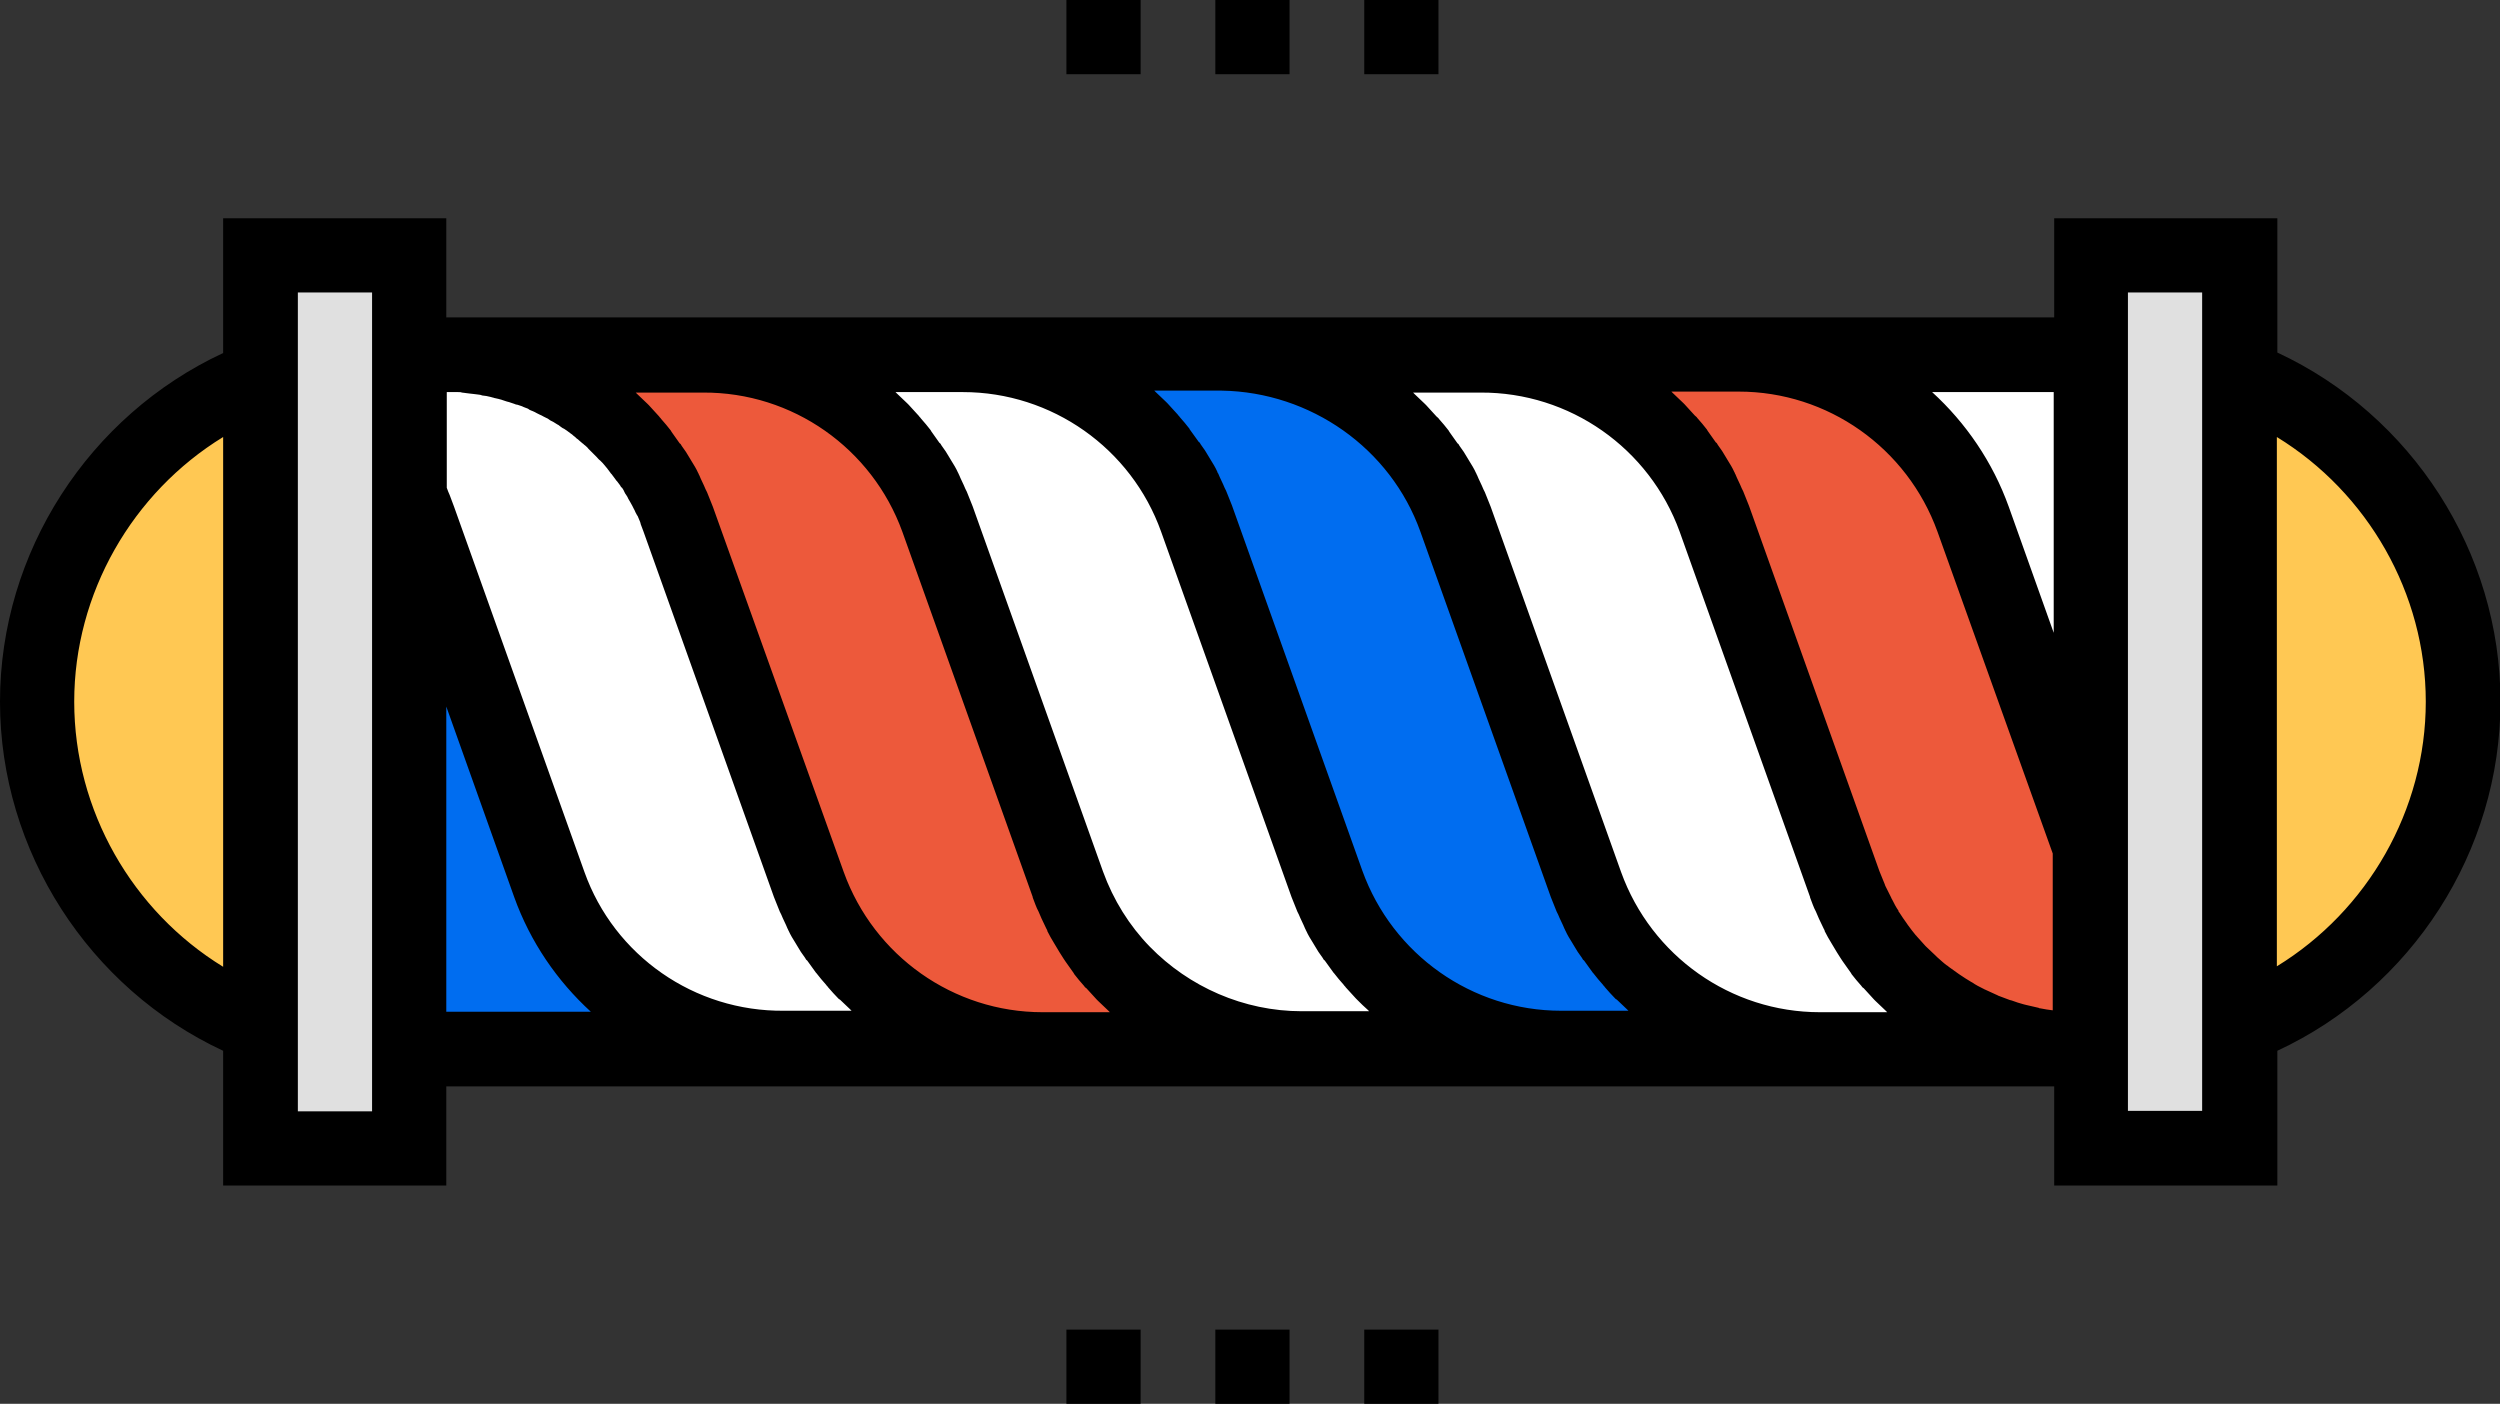 <?xml version="1.0" encoding="utf-8"?>
<!-- Generator: Adobe Illustrator 21.1.0, SVG Export Plug-In . SVG Version: 6.00 Build 0)  -->
<svg version="1.1" id="Capa_1" xmlns="http://www.w3.org/2000/svg" xmlns:xlink="http://www.w3.org/1999/xlink" x="0px" y="0px"
	 viewBox="0 0 512 287.5" style="enable-background:new 0 0 512 287.5;" xml:space="preserve">
<rect x="0" y="0" width="512" height="287.5" fill="#333333" stroke="none"/>
<style type="text/css">
	.st0{fill:#FFC853;}
	.st1{fill:#E0E0E0;}
	.st2{fill:#FFFFFF;}
	.st3{fill:#006DF0;}
	.st4{fill:#ED593B;}
</style>
<g>
	<path class="st0" d="M458.7,210.2c26.7-10.2,45.7-36.1,45.7-66.4l0,0c0-30.3-19-56.2-45.7-66.4V210.2z"/>
	<path class="st0" d="M53.3,77.3C26.6,87.5,7.6,113.4,7.6,143.7l0,0c0,30.3,19,56.2,45.7,66.4V77.3z"/>
</g>
<g>
	<rect x="53.3" y="52.3" class="st1" width="30.5" height="182.9"/>
	<rect x="428.2" y="52.3" class="st1" width="30.5" height="182.9"/>
</g>
<path class="st2" d="M303.3,72.6c21.5,0,40.6,13.5,47.8,33.7l26.7,74.8c7.2,20.2,26.4,33.7,47.8,33.7h-53.1
	c-21.5,0-40.6-13.5-47.8-33.7l-26.7-74.8c-7.2-20.2-26.4-33.7-47.8-33.7H303.3z"/>
<path class="st3" d="M250.2,72.6c21.5,0,40.6,13.5,47.8,33.7l26.7,74.8c7.2,20.2,26.4,33.7,47.8,33.7h-53.1
	c-21.5,0-40.6-13.5-47.8-33.7L245,106.3c-7.2-20.2-26.4-33.7-47.8-33.7H250.2z"/>
<path class="st2" d="M197.2,72.6c21.5,0,40.6,13.5,47.8,33.7l26.7,74.8c7.2,20.2,26.4,33.7,47.8,33.7h-53.1
	c-21.5,0-40.6-13.5-47.8-33.7l-26.7-74.8c-7.2-20.2-26.4-33.7-47.8-33.7H197.2z"/>
<path class="st4" d="M144.1,72.6c21.5,0,40.6,13.5,47.8,33.7l26.7,74.8c7.2,20.2,26.4,33.7,47.8,33.7h-53.1
	c-21.5,0-40.6-13.5-47.8-33.7l-26.7-74.8c-7.2-20.2-26.4-33.7-47.8-33.7H144.1z"/>
<path class="st3" d="M112.5,181.1l-26.7-74.8c-0.6-1.6-1.3-3.2-2-4.8v113.3h76.5C138.9,214.9,119.7,201.4,112.5,181.1z"/>
<path class="st2" d="M85.8,106.3l26.7,74.8c7.2,20.2,26.4,33.7,47.8,33.7h53.1c-21.5,0-40.6-13.5-47.8-33.7l-26.7-74.8
	c-7.2-20.2-26.4-33.7-47.8-33.7h-7.2v28.9C84.5,103.1,85.2,104.7,85.8,106.3z"/>
<path class="st4" d="M351.1,106.3l26.7,74.8c7.2,20.2,26.4,33.7,47.8,33.7h2.5v-41.3l-24-67.2c-7.2-20.2-26.4-33.7-47.8-33.7h-53.1
	C324.8,72.6,343.9,86.1,351.1,106.3z"/>
<path class="st2" d="M404.2,106.3l24,67.2V72.6h-71.8C377.8,72.6,397,86.1,404.2,106.3z"/>
<path d="M0,143.7c0,30.6,18.2,58.7,45.7,71.5v27.6h45.7v-20.3h68.9h53.1h53.1h53.1h53.1h48v20.3h45.7v-27.6
	c27.5-12.8,45.7-40.8,45.7-71.5s-18.2-58.7-45.7-71.5V44.7h-45.7V65h-64.2h-53.1h-53.1h-53.1h-53.1H91.4V44.7H45.7v27.6
	C18.2,85.1,0,113.1,0,143.7z M15.2,143.7c0-22.2,11.9-42.8,30.5-54.2V198C27.1,186.6,15.2,166,15.2,143.7z M91.4,207.2v-62.5
	l13.9,39c3.3,9.2,8.8,17.2,15.7,23.5L91.4,207.2L91.4,207.2z M119.7,178.6L93,103.8c-0.3-0.8-0.6-1.6-0.9-2.4
	c-0.1-0.2-0.2-0.5-0.3-0.7c-0.1-0.3-0.2-0.5-0.3-0.8V80.3c0.2,0,0.4,0,0.6,0c0.3,0,0.6,0,0.9,0c0.3,0,0.6,0,0.8,0
	c0.3,0,0.6,0,0.8,0.1c0.3,0,0.6,0.1,0.8,0.1c0.3,0,0.5,0.1,0.8,0.1c0.3,0,0.6,0.1,0.9,0.1c0.3,0,0.5,0.1,0.8,0.1
	c0.3,0,0.6,0.1,0.9,0.2c0.3,0,0.5,0.1,0.8,0.1c0.3,0.1,0.6,0.1,0.9,0.2c0.2,0.1,0.5,0.1,0.7,0.2c0.3,0.1,0.6,0.1,0.9,0.2
	c0.2,0.1,0.5,0.1,0.7,0.2c0.3,0.1,0.6,0.2,0.9,0.3c0.2,0.1,0.5,0.1,0.7,0.2c0.3,0.1,0.6,0.2,0.9,0.3c0.2,0.1,0.5,0.2,0.7,0.2
	c0.3,0.1,0.6,0.2,0.9,0.3c0.2,0.1,0.4,0.2,0.7,0.3c0.3,0.1,0.6,0.2,0.8,0.4c0.2,0.1,0.4,0.2,0.7,0.3c0.3,0.1,0.6,0.3,0.8,0.4
	c0.2,0.1,0.4,0.2,0.6,0.3c0.3,0.1,0.6,0.3,0.8,0.4c0.2,0.1,0.4,0.2,0.6,0.3c0.3,0.1,0.5,0.3,0.8,0.5c0.2,0.1,0.4,0.2,0.6,0.3
	c0.3,0.2,0.5,0.3,0.8,0.5c0.2,0.1,0.4,0.2,0.6,0.4c0.3,0.2,0.5,0.4,0.8,0.5c0.2,0.1,0.4,0.3,0.6,0.4c0.3,0.2,0.5,0.4,0.8,0.6
	c0.2,0.1,0.4,0.3,0.5,0.4c0.3,0.2,0.5,0.4,0.7,0.6c0.2,0.1,0.4,0.3,0.5,0.4c0.2,0.2,0.5,0.4,0.7,0.6c0.2,0.1,0.3,0.3,0.5,0.4
	c0.2,0.2,0.5,0.4,0.7,0.7c0.2,0.2,0.3,0.3,0.5,0.5c0.2,0.2,0.5,0.5,0.7,0.7c0.2,0.2,0.3,0.3,0.5,0.5c0.2,0.2,0.4,0.5,0.7,0.7
	c0.2,0.2,0.3,0.3,0.5,0.5c0.2,0.2,0.4,0.5,0.6,0.7c0.1,0.2,0.3,0.3,0.4,0.5c0.2,0.3,0.4,0.5,0.6,0.8c0.1,0.2,0.3,0.3,0.4,0.5
	c0.2,0.3,0.4,0.5,0.6,0.8c0.1,0.2,0.3,0.4,0.4,0.5c0.2,0.3,0.4,0.5,0.6,0.8c0.1,0.2,0.2,0.4,0.4,0.5c0.2,0.3,0.4,0.6,0.5,0.9
	c0.1,0.2,0.2,0.4,0.3,0.5c0.2,0.3,0.4,0.6,0.5,0.9c0.1,0.2,0.2,0.3,0.3,0.5c0.2,0.3,0.3,0.6,0.5,0.9c0.1,0.2,0.2,0.4,0.3,0.6
	c0.2,0.3,0.3,0.7,0.5,1c0.1,0.2,0.2,0.4,0.3,0.5c0.2,0.4,0.3,0.8,0.5,1.2c0,0.1,0.1,0.2,0.1,0.4c0.2,0.5,0.4,1.1,0.6,1.6l26.7,74.8
	c0.4,1,0.8,2,1.2,3c0.1,0.2,0.2,0.4,0.3,0.6c0.4,1,0.9,1.9,1.3,2.9c0.1,0.1,0.1,0.3,0.2,0.4c0.4,0.9,0.9,1.7,1.4,2.5
	c0.1,0.2,0.2,0.3,0.3,0.5c0.5,0.9,1.1,1.8,1.7,2.6c0.1,0.2,0.2,0.4,0.4,0.5c0.6,0.8,1.2,1.7,1.8,2.5c0,0,0.1,0.1,0.1,0.1
	c0.6,0.8,1.3,1.6,2,2.4c0.1,0.2,0.3,0.3,0.4,0.5c0.7,0.8,1.4,1.6,2.1,2.3c0.1,0.1,0.2,0.2,0.3,0.2c0.7,0.7,1.4,1.3,2.1,2
	c0.1,0.1,0.2,0.2,0.3,0.3h-13.8C142.2,207.2,125.8,195.7,119.7,178.6z M417.8,206.5c-0.1,0-0.2,0-0.3-0.1c-0.9-0.2-1.7-0.4-2.6-0.6
	c-0.1,0-0.3-0.1-0.4-0.1c-0.8-0.2-1.7-0.5-2.5-0.8c-0.1,0-0.3-0.1-0.4-0.1c-0.8-0.3-1.6-0.6-2.4-0.9c-0.1-0.1-0.2-0.1-0.4-0.2
	c-0.8-0.4-1.6-0.7-2.4-1.1c-0.1,0-0.1-0.1-0.2-0.1c-0.8-0.4-1.6-0.8-2.3-1.3c-0.1,0-0.1-0.1-0.2-0.1c-0.8-0.5-1.5-0.9-2.2-1.4
	c-0.1-0.1-0.2-0.1-0.3-0.2c-0.7-0.5-1.4-1-2.1-1.5c-0.1-0.1-0.2-0.2-0.4-0.3c-0.7-0.5-1.3-1.1-2-1.7c-0.1-0.1-0.2-0.2-0.3-0.3
	c-0.6-0.6-1.3-1.2-1.9-1.8c-0.1-0.1-0.1-0.1-0.2-0.2c-0.6-0.7-1.2-1.3-1.8-2c0,0,0-0.1-0.1-0.1c-0.6-0.7-1.1-1.4-1.7-2.2
	c-0.1-0.1-0.1-0.2-0.2-0.3c-0.5-0.7-1-1.4-1.5-2.2c-0.1-0.1-0.2-0.2-0.2-0.4c-0.5-0.7-0.9-1.5-1.3-2.3c-0.1-0.1-0.1-0.2-0.2-0.4
	c-0.4-0.8-0.8-1.6-1.2-2.4c0-0.1-0.1-0.2-0.1-0.3c-0.4-0.9-0.7-1.8-1.1-2.7l-26.7-74.8c-0.4-1-0.8-2-1.2-3c-0.1-0.2-0.2-0.4-0.3-0.6
	c-0.4-1-0.9-1.9-1.3-2.9c-0.1-0.1-0.1-0.3-0.2-0.4c-0.4-0.9-0.9-1.7-1.4-2.5c-0.1-0.2-0.2-0.3-0.3-0.5c-0.5-0.9-1.1-1.8-1.7-2.6
	c-0.1-0.2-0.2-0.4-0.4-0.5c-0.6-0.8-1.1-1.6-1.7-2.4c0-0.1-0.1-0.1-0.1-0.2c-0.6-0.8-1.3-1.6-2-2.4c-0.1-0.2-0.3-0.3-0.5-0.5
	c-0.7-0.8-1.4-1.5-2.1-2.3c-0.1-0.1-0.2-0.2-0.3-0.3c-0.7-0.7-1.4-1.3-2.1-2c-0.1-0.1-0.2-0.2-0.3-0.3h13.8
	c18.2,0,34.5,11.5,40.7,28.7l23.6,65.9v32.1c0,0,0,0-0.1,0C419.6,206.8,418.7,206.7,417.8,206.5z M496.8,143.7
	c0,22.2-11.9,42.8-30.5,54.2V89.5C484.9,100.9,496.8,121.5,496.8,143.7z M435.8,59.9H451v6.3v155v6.3h-15.2v-5.1v-50.3V65V59.9z
	 M420.6,80.3v49.3l-9.2-25.8c-3.3-9.2-8.8-17.2-15.7-23.5L420.6,80.3L420.6,80.3z M344,108.9l26.7,74.8c0,0,0,0,0,0.1
	c0.4,1,0.7,2,1.2,2.9c0.1,0.2,0.2,0.5,0.3,0.7c0.4,1,0.9,1.9,1.3,2.8c0.1,0.2,0.2,0.3,0.2,0.5c0.4,0.8,0.9,1.7,1.4,2.5
	c0.1,0.2,0.2,0.3,0.3,0.5c0.5,0.9,1.1,1.8,1.6,2.6c0.1,0.2,0.3,0.4,0.4,0.6c0.6,0.8,1.1,1.6,1.7,2.4c0,0.1,0.1,0.1,0.1,0.2
	c0.6,0.8,1.3,1.6,2,2.4c0.1,0.2,0.3,0.4,0.5,0.5c0.7,0.8,1.4,1.5,2.1,2.3c0.1,0.1,0.2,0.2,0.3,0.3c0.7,0.7,1.4,1.3,2.1,2
	c0.1,0.1,0.2,0.2,0.3,0.3h-13.8c-18.2,0-34.5-11.5-40.7-28.7l-26.7-74.8c-0.4-1-0.8-2-1.2-3c-0.1-0.2-0.2-0.4-0.3-0.6
	c-0.4-1-0.9-1.9-1.3-2.9c-0.1-0.1-0.1-0.3-0.2-0.4c-0.4-0.9-0.9-1.7-1.4-2.5c-0.1-0.2-0.2-0.3-0.3-0.5c-0.5-0.9-1.1-1.8-1.7-2.6
	c-0.1-0.2-0.2-0.4-0.4-0.5c-0.6-0.8-1.1-1.6-1.7-2.4c0-0.1-0.1-0.1-0.1-0.2c-0.6-0.8-1.3-1.6-2-2.4c-0.1-0.2-0.3-0.3-0.5-0.5
	c-0.7-0.8-1.4-1.5-2.1-2.3c-0.1-0.1-0.2-0.2-0.3-0.3c-0.7-0.7-1.4-1.3-2.1-2c-0.1-0.1-0.2-0.2-0.3-0.3h13.8
	C321.5,80.3,337.8,91.8,344,108.9z M290.9,108.9l26.7,74.8c0.4,1,0.8,2,1.2,3c0.1,0.2,0.2,0.4,0.3,0.6c0.4,1,0.9,1.9,1.3,2.9
	c0.1,0.1,0.1,0.3,0.2,0.4c0.4,0.9,0.9,1.7,1.4,2.5c0.1,0.2,0.2,0.3,0.3,0.5c0.5,0.9,1.1,1.8,1.7,2.6c0.1,0.2,0.2,0.4,0.4,0.5
	c0.6,0.8,1.2,1.7,1.8,2.5c0,0,0.1,0.1,0.1,0.1c0.6,0.8,1.3,1.6,2,2.4c0.1,0.2,0.3,0.3,0.4,0.5c0.7,0.8,1.4,1.6,2.1,2.3
	c0.1,0.1,0.2,0.2,0.3,0.2c0.7,0.7,1.4,1.3,2.1,2c0.1,0.1,0.2,0.2,0.3,0.3h-13.8c-18.2,0-34.5-11.5-40.7-28.7l-26.7-74.8
	c-0.4-1-0.8-2-1.2-3c-0.1-0.2-0.2-0.4-0.3-0.6c-0.4-1-0.9-1.9-1.3-2.9c-0.1-0.1-0.2-0.3-0.2-0.4c-0.4-0.9-0.9-1.7-1.4-2.5
	c-0.1-0.2-0.2-0.3-0.3-0.5c-0.5-0.9-1.1-1.8-1.7-2.6c-0.1-0.2-0.2-0.4-0.4-0.5c-0.6-0.8-1.2-1.7-1.8-2.5c0,0-0.1-0.1-0.1-0.2
	c-0.6-0.8-1.3-1.6-2-2.4c-0.1-0.2-0.3-0.3-0.4-0.5c-0.7-0.8-1.4-1.5-2.1-2.3c-0.1-0.1-0.2-0.2-0.3-0.3c-0.7-0.7-1.4-1.3-2.1-2
	c-0.1-0.1-0.2-0.2-0.3-0.3h13.8C268.4,80.3,284.8,91.8,290.9,108.9z M237.8,108.9l26.7,74.8c0.4,1,0.8,2,1.2,3
	c0.1,0.2,0.2,0.4,0.3,0.6c0.4,1,0.9,1.9,1.3,2.9c0.1,0.1,0.1,0.3,0.2,0.4c0.4,0.9,0.9,1.7,1.4,2.5c0.1,0.2,0.2,0.3,0.3,0.5
	c0.5,0.9,1.1,1.8,1.7,2.6c0.1,0.2,0.2,0.4,0.4,0.5c0.6,0.8,1.2,1.7,1.8,2.5c0,0,0.1,0.1,0.1,0.1c0.6,0.8,1.3,1.6,2,2.4
	c0.1,0.2,0.3,0.3,0.4,0.5c0.7,0.8,1.4,1.5,2.1,2.3c0.1,0.1,0.2,0.2,0.3,0.3c0.7,0.7,1.4,1.4,2.1,2c0.1,0.1,0.2,0.2,0.3,0.3h-13.8
	c-11.9,0-23.1-5-31.1-13.2c-4.2-4.3-7.5-9.6-9.6-15.4l-26.7-74.8c-0.4-1-0.8-2-1.2-3c-0.1-0.2-0.2-0.4-0.3-0.6
	c-0.4-1-0.9-1.9-1.3-2.9c-0.1-0.1-0.1-0.3-0.2-0.4c-0.4-0.9-0.9-1.7-1.4-2.5c-0.1-0.2-0.2-0.3-0.3-0.5c-0.5-0.9-1.1-1.8-1.7-2.6
	c-0.1-0.2-0.2-0.4-0.4-0.5c-0.6-0.8-1.1-1.6-1.7-2.4c0-0.1-0.1-0.1-0.1-0.2c-0.6-0.8-1.3-1.6-2-2.4c-0.1-0.2-0.3-0.3-0.4-0.5
	c-0.7-0.8-1.4-1.5-2.1-2.3c-0.1-0.1-0.2-0.2-0.3-0.3c-0.7-0.7-1.4-1.3-2.1-2c-0.1-0.1-0.2-0.2-0.3-0.3h13.8
	C215.4,80.3,231.7,91.8,237.8,108.9z M184.8,108.9l26.7,74.8c0,0,0,0,0,0.1c0.4,1,0.7,2,1.2,2.9c0.1,0.2,0.2,0.5,0.3,0.7
	c0.4,1,0.9,1.9,1.3,2.8c0.1,0.2,0.2,0.3,0.2,0.5c0.4,0.8,0.9,1.7,1.4,2.5c0.1,0.2,0.2,0.3,0.3,0.5c0.5,0.9,1.1,1.8,1.6,2.6
	c0.1,0.2,0.3,0.4,0.4,0.6c0.6,0.8,1.1,1.6,1.7,2.4c0,0.1,0.1,0.1,0.1,0.2c0.6,0.8,1.3,1.6,2,2.4c0.1,0.2,0.3,0.4,0.5,0.5
	c0.7,0.8,1.4,1.5,2.1,2.3c0.1,0.1,0.2,0.2,0.3,0.3c0.7,0.7,1.4,1.3,2.1,2c0.1,0.1,0.2,0.2,0.3,0.3h-13.8
	c-18.2,0-34.5-11.5-40.7-28.7L146,103.8c-0.4-1-0.8-2-1.2-3c-0.1-0.2-0.2-0.4-0.3-0.6c-0.4-1-0.9-1.9-1.3-2.9
	c-0.1-0.1-0.1-0.3-0.2-0.4c-0.4-0.9-0.9-1.7-1.4-2.5c-0.1-0.2-0.2-0.3-0.3-0.5c-0.5-0.9-1.1-1.8-1.7-2.6c-0.1-0.2-0.2-0.4-0.4-0.5
	c-0.6-0.8-1.1-1.6-1.7-2.4c0-0.1-0.1-0.1-0.1-0.2c-0.6-0.8-1.3-1.6-2-2.4c-0.1-0.2-0.3-0.3-0.4-0.5c-0.7-0.8-1.4-1.5-2.1-2.3
	c-0.1-0.1-0.2-0.2-0.3-0.3c-0.7-0.7-1.4-1.3-2.1-2c-0.1-0.1-0.2-0.2-0.3-0.3h13.8C162.3,80.3,178.6,91.8,184.8,108.9z M61,59.9h15.2
	V65v38.3v119.2v5.1H61v-6.3v-155V59.9z"/>
<rect x="218.4" y="272.3" width="15.2" height="15.2"/>
<rect x="279.4" y="272.3" width="15.2" height="15.2"/>
<rect x="248.9" y="272.3" width="15.2" height="15.2"/>
<rect x="279.4" width="15.2" height="15.2"/>
<rect x="248.9" width="15.2" height="15.2"/>
<rect x="218.4" width="15.2" height="15.2"/>
</svg>
